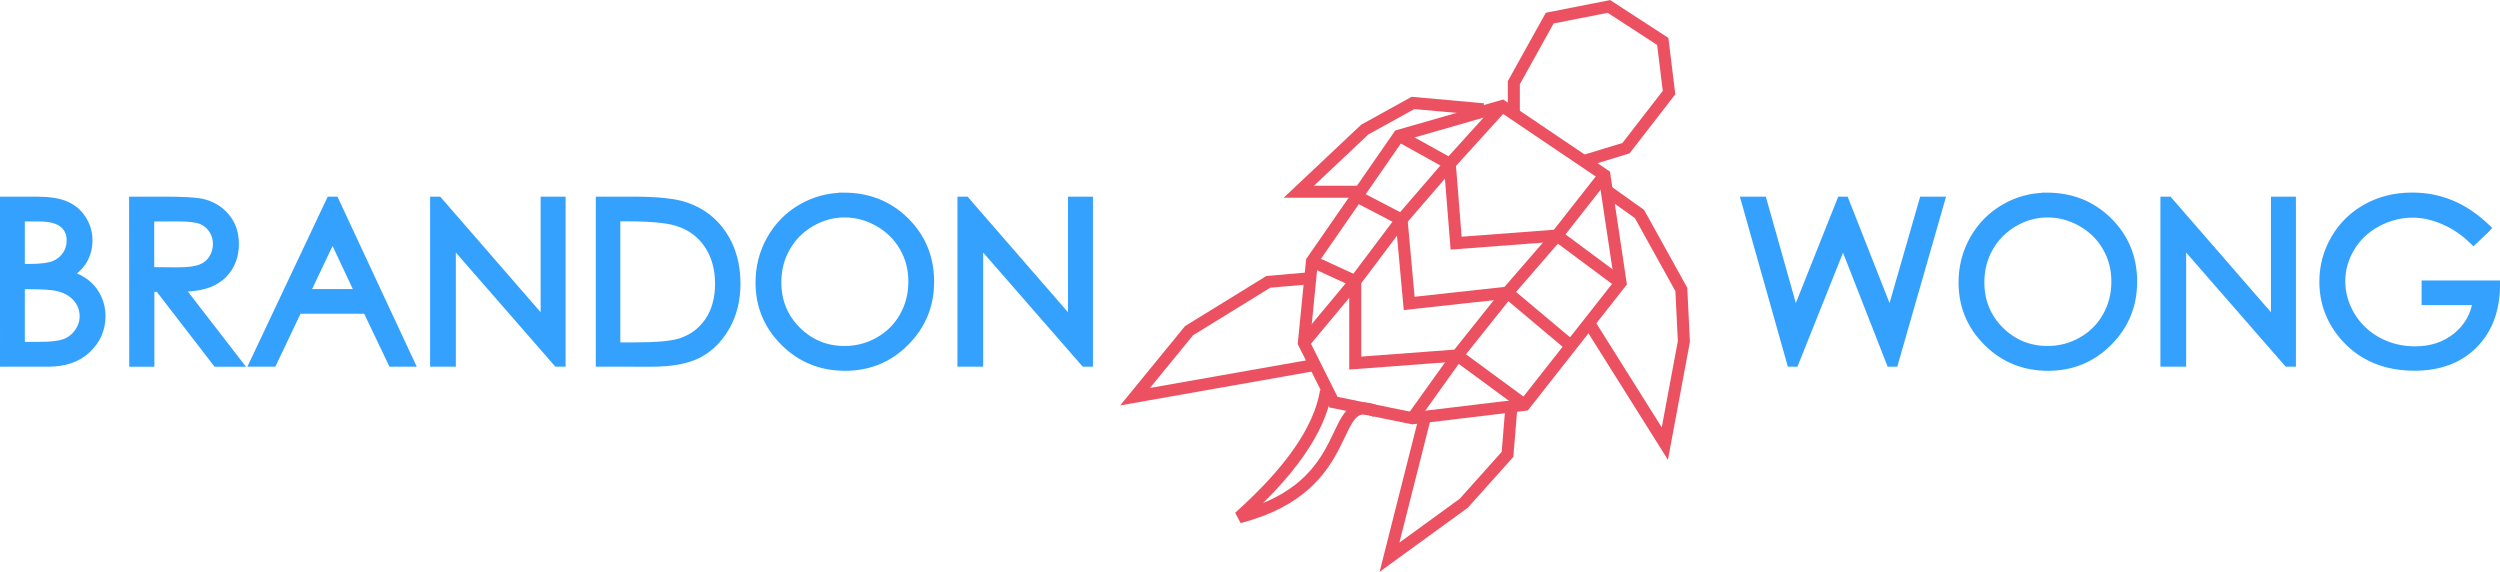 <?xml version="1.0" encoding="UTF-8" standalone="no"?>
<!-- Created with Inkscape (http://www.inkscape.org/) -->

<svg
   width="55.097mm"
   height="12.597mm"
   viewBox="0 0 55.097 12.597"
   version="1.1"
   id="svg5"
   inkscape:version="1.1 (c68e22c387, 2021-05-23)"
   sodipodi:docname="logo.svg"
   xmlns:inkscape="http://www.inkscape.org/namespaces/inkscape"
   xmlns:sodipodi="http://sodipodi.sourceforge.net/DTD/sodipodi-0.dtd"
   xmlns="http://www.w3.org/2000/svg"
   xmlns:svg="http://www.w3.org/2000/svg">
  <sodipodi:namedview
     id="namedview7"
     pagecolor="#ffffff"
     bordercolor="#666666"
     borderopacity="1.0"
     inkscape:pageshadow="2"
     inkscape:pageopacity="0.0"
     inkscape:pagecheckerboard="0"
     inkscape:document-units="mm"
     showgrid="false"
     inkscape:zoom="5.4876543"
     inkscape:cx="98.858268"
     inkscape:cy="30.796401"
     inkscape:window-width="1920"
     inkscape:window-height="974"
     inkscape:window-x="-11"
     inkscape:window-y="-11"
     inkscape:window-maximized="1"
     inkscape:current-layer="layer1" />
  <defs
     id="defs2" />
  <g
     inkscape:label="Layer 1"
     inkscape:groupmode="layer"
     id="layer1"
     transform="translate(-32.257,-33.816)">
    <g
       id="g2661"
       transform="matrix(0.29,0,0,0.29,40.942,27.947)"
       style="stroke-width:3.449">
      <path
         style="fill:none;stroke:#eb5160;stroke-width:0.913px;stroke-linecap:butt;stroke-linejoin:miter;stroke-opacity:1"
         d="m 76.368,30.547 7.841,-2.25 7.773,5.25 1.227,8.182 -7.296,9.273 -8.523,1.023 -6,-1.227 -2.25,-4.5 0.614,-6.205 z"
         id="path869" />
      <path
         style="fill:none;stroke:#eb5160;stroke-width:0.913px;stroke-linecap:butt;stroke-linejoin:miter;stroke-opacity:1"
         d="m 90.482,32.456 3.137,-0.955 3.273,-4.227 -0.477,-3.887 -4.091,-2.659 -4.5,0.886 -2.727,4.909 v 2.25"
         id="path871" />
      <path
         style="fill:none;stroke:#eb5160;stroke-width:0.913px;stroke-linecap:butt;stroke-linejoin:miter;stroke-opacity:1"
         d="m 76.368,30.547 3.861,2.142 0.482,6.027 7.666,-0.579 4.833,3.592"
         id="path873" />
      <path
         style="fill:none;stroke:#eb5160;stroke-width:0.913px;stroke-linecap:butt;stroke-linejoin:miter;stroke-opacity:1"
         d="m 91.982,33.547 -3.605,4.59"
         id="path875" />
      <path
         style="fill:none;stroke:#eb5160;stroke-width:0.913px;stroke-linecap:butt;stroke-linejoin:miter;stroke-opacity:1"
         d="m 80.229,32.689 3.98,-4.392"
         id="path877" />
      <path
         style="fill:none;stroke:#eb5160;stroke-width:0.913px;stroke-linecap:butt;stroke-linejoin:miter;stroke-opacity:1"
         d="m 73.141,35.148 3.423,1.784 0.579,6.364 7.473,-0.82 4.821,4.05"
         id="path879" />
      <path
         style="fill:none;stroke:#eb5160;stroke-width:0.913px;stroke-linecap:butt;stroke-linejoin:miter;stroke-opacity:1"
         d="m 76.564,36.932 3.664,-4.243"
         id="path881" />
      <path
         style="fill:none;stroke:#eb5160;stroke-width:0.913px;stroke-linecap:butt;stroke-linejoin:miter;stroke-opacity:1"
         d="m 88.377,38.137 -3.761,4.339"
         id="path883" />
      <path
         style="fill:none;stroke:#eb5160;stroke-width:0.913px;stroke-linecap:butt;stroke-linejoin:miter;stroke-opacity:1"
         d="m 76.564,36.932 -3.52,4.677 V 47.829 L 80.807,47.25 84.616,42.477"
         id="path885" />
      <path
         style="fill:none;stroke:#eb5160;stroke-width:0.913px;stroke-linecap:butt;stroke-linejoin:miter;stroke-opacity:1"
         d="m 69.754,40.093 3.291,1.516"
         id="path887" />
      <path
         style="fill:none;stroke:#eb5160;stroke-width:0.913px;stroke-linecap:butt;stroke-linejoin:miter;stroke-opacity:1"
         d="m 80.807,47.25 5.106,3.753"
         id="path889" />
      <path
         style="fill:none;stroke:#eb5160;stroke-width:0.913px;stroke-linecap:butt;stroke-linejoin:miter;stroke-opacity:1"
         d="m 69.14,46.298 3.905,-4.689"
         id="path891" />
      <path
         style="fill:none;stroke:#eb5160;stroke-width:0.913px;stroke-linecap:butt;stroke-linejoin:miter;stroke-opacity:1"
         d="m 80.807,47.25 -3.417,4.775"
         id="path893" />
      <path
         style="fill:none;stroke:#eb5160;stroke-width:0.913px;stroke-linecap:butt;stroke-linejoin:miter;stroke-opacity:1"
         d="m 82.784,28.543 -5.352,-0.482 -3.664,2.025 -5.014,4.725 h 4.58"
         id="path895" />
      <path
         style="fill:none;stroke:#eb5160;stroke-width:0.913px;stroke-linecap:butt;stroke-linejoin:miter;stroke-opacity:1"
         d="m 92.137,34.714 2.507,1.784 3.182,5.737 0.193,3.954 -1.446,7.762 -5.786,-9.209"
         id="path897" />
      <path
         style="fill:none;stroke:#eb5160;stroke-width:0.913px;stroke-linecap:butt;stroke-linejoin:miter;stroke-opacity:1"
         d="m 69.766,41.368 -3.327,0.289 -6.027,3.713 -4.098,5.014 13.645,-2.411"
         id="path899" />
      <path
         style="fill:none;stroke:#eb5160;stroke-width:0.913px;stroke-linecap:butt;stroke-linejoin:miter;stroke-opacity:1"
         d="m 84.905,51.252 -0.289,3.52 -3.327,3.713 -5.641,4.098 2.748,-10.848"
         id="path934" />
      <path
         style="fill:none;stroke:#eb5160;stroke-width:0.913px;stroke-linecap:butt;stroke-linejoin:miter;stroke-opacity:1"
         d="m 70.827,49.95 c -0.504,3.062 -2.889,6.275 -6.605,9.595 9.224,-2.372 6.605,-9.595 10.414,-8.052"
         id="path936"
         sodipodi:nodetypes="ccc" />
    </g>
    <path
       d="m 32.357,38.25 h 0.699 q 0.422,0 0.649,0.101 0.227,0.099 0.357,0.306 0.133,0.207 0.133,0.461 0,0.236 -0.116,0.432 -0.116,0.193 -0.34,0.314 0.277,0.094 0.427,0.222 0.15,0.125 0.232,0.306 0.084,0.178 0.084,0.388 0,0.427 -0.314,0.723 -0.311,0.294 -0.837,0.294 h -0.974 z m 0.347,0.347 v 1.136 h 0.203 q 0.369,0 0.543,-0.068 0.174,-0.07 0.275,-0.217 0.101,-0.15 0.101,-0.33 0,-0.244 -0.171,-0.381 -0.169,-0.14 -0.54,-0.14 z m 0,1.493 v 1.36 h 0.439 q 0.388,0 0.569,-0.075 0.181,-0.077 0.289,-0.239 0.111,-0.162 0.111,-0.35 0,-0.236 -0.154,-0.412 -0.154,-0.176 -0.424,-0.241 -0.181,-0.043 -0.629,-0.043 z"
       style="font-size:4.939px;line-height:1.25;font-family:'Century Gothic';-inkscape-font-specification:'Century Gothic, Normal';fill:#33a1fd;stroke:#33a1fd;stroke-width:0.2"
       id="path864" />
    <path
       d="m 35.202,38.25 h 0.707 q 0.591,0 0.801,0.048 0.316,0.072 0.514,0.311 0.198,0.236 0.198,0.584 0,0.289 -0.137,0.509 -0.135,0.219 -0.388,0.333 -0.253,0.111 -0.699,0.113 l 1.276,1.65 h -0.439 l -1.273,-1.65 h -0.203 v 1.65 h -0.354 z m 0.354,0.347 v 1.206 l 0.61,0.005 q 0.354,0 0.523,-0.068 0.171,-0.068 0.265,-0.215 0.096,-0.15 0.096,-0.333 0,-0.178 -0.096,-0.323 -0.096,-0.147 -0.253,-0.21 -0.157,-0.063 -0.521,-0.063 z"
       style="font-size:4.939px;line-height:1.25;font-family:'Century Gothic';-inkscape-font-specification:'Century Gothic, Normal';fill:#33a1fd;stroke:#33a1fd;stroke-width:0.2"
       id="path866" />
    <path
       d="M 39.63,38.25 41.284,41.797 H 40.903 L 40.346,40.63 h -1.529 l -0.555,1.167 h -0.395 l 1.676,-3.547 z m -0.043,0.752 -0.61,1.285 h 1.213 z"
       style="font-size:4.939px;line-height:1.25;font-family:'Century Gothic';-inkscape-font-specification:'Century Gothic, Normal';fill:#33a1fd;stroke:#33a1fd;stroke-width:0.2"
       id="path868" />
    <path
       d="m 41.836,41.797 v -3.547 h 0.077 l 2.359,2.715 v -2.715 h 0.35 v 3.547 h -0.08 l -2.339,-2.682 v 2.682 z"
       style="font-size:4.939px;line-height:1.25;font-family:'Century Gothic';-inkscape-font-specification:'Century Gothic, Normal';fill:#33a1fd;stroke:#33a1fd;stroke-width:0.2"
       id="path870" />
    <path
       d="m 45.488,41.797 v -3.547 h 0.736 q 0.796,0 1.155,0.128 0.516,0.181 0.805,0.627 0.292,0.446 0.292,1.064 0,0.533 -0.232,0.938 -0.229,0.405 -0.598,0.598 -0.367,0.193 -1.03,0.193 z m 0.34,-0.335 h 0.41 q 0.736,0 1.02,-0.092 0.4,-0.13 0.629,-0.468 0.229,-0.34 0.229,-0.83 0,-0.514 -0.248,-0.878 -0.248,-0.364 -0.692,-0.499 -0.333,-0.101 -1.097,-0.101 h -0.251 z"
       style="font-size:4.939px;line-height:1.25;font-family:'Century Gothic';-inkscape-font-specification:'Century Gothic, Normal';fill:#33a1fd;stroke:#33a1fd;stroke-width:0.2"
       id="path872" />
    <path
       d="m 50.853,38.161 q 0.805,0 1.348,0.538 0.543,0.538 0.543,1.324 0,0.779 -0.543,1.322 -0.54,0.543 -1.319,0.543 -0.789,0 -1.331,-0.54 -0.543,-0.54 -0.543,-1.307 0,-0.511 0.246,-0.948 0.248,-0.436 0.675,-0.682 0.427,-0.248 0.924,-0.248 z m 0.017,0.347 q -0.393,0 -0.745,0.205 -0.352,0.205 -0.55,0.552 -0.198,0.347 -0.198,0.774 0,0.632 0.436,1.068 0.439,0.434 1.056,0.434 0.412,0 0.762,-0.2 0.352,-0.2 0.547,-0.547 0.198,-0.347 0.198,-0.772 0,-0.422 -0.198,-0.762 -0.195,-0.342 -0.552,-0.547 -0.357,-0.205 -0.757,-0.205 z"
       style="font-size:4.939px;line-height:1.25;font-family:'Century Gothic';-inkscape-font-specification:'Century Gothic, Normal';fill:#33a1fd;stroke:#33a1fd;stroke-width:0.2"
       id="path874" />
    <path
       d="m 53.458,41.797 v -3.547 h 0.077 l 2.359,2.715 v -2.715 h 0.35 v 3.547 h -0.08 l -2.339,-2.682 v 2.682 z"
       style="font-size:4.939px;line-height:1.25;font-family:'Century Gothic';-inkscape-font-specification:'Century Gothic, Normal';fill:#33a1fd;stroke:#33a1fd;stroke-width:0.2;stroke-opacity:1"
       id="path876" />
    <g
       aria-label="WONG"
       id="text4271-4"
       style="font-size:4.939px;line-height:1.25;font-family:'Book Antiqua';-inkscape-font-specification:'Book Antiqua, Normal';stroke:#33a1fd;stroke-width:0.2">
      <path
         d="m 70.734,38.25 h 0.364 l 0.721,2.556 1.018,-2.556 h 0.072 l 1.006,2.556 0.736,-2.556 h 0.362 l -1.018,3.547 h -0.068 l -1.051,-2.684 -1.073,2.684 h -0.068 z"
         style="font-family:'Century Gothic';-inkscape-font-specification:'Century Gothic, Normal';fill:#33a1fd"
         id="path904" />
      <path
         d="m 77.366,38.161 q 0.805,0 1.348,0.538 0.543,0.538 0.543,1.324 0,0.779 -0.543,1.322 -0.54,0.543 -1.319,0.543 -0.789,0 -1.331,-0.54 -0.543,-0.54 -0.543,-1.307 0,-0.511 0.246,-0.948 0.248,-0.436 0.675,-0.682 0.427,-0.248 0.924,-0.248 z m 0.017,0.347 q -0.393,0 -0.745,0.205 -0.352,0.205 -0.55,0.552 -0.198,0.347 -0.198,0.774 0,0.632 0.436,1.068 0.439,0.434 1.056,0.434 0.412,0 0.762,-0.2 0.352,-0.2 0.547,-0.547 0.198,-0.347 0.198,-0.772 0,-0.422 -0.198,-0.762 -0.195,-0.342 -0.552,-0.547 -0.357,-0.205 -0.757,-0.205 z"
         style="font-family:'Century Gothic';-inkscape-font-specification:'Century Gothic, Normal';fill:#33a1fd"
         id="path906" />
      <path
         d="m 79.97,41.797 v -3.547 h 0.077 l 2.359,2.715 v -2.715 h 0.35 v 3.547 h -0.08 l -2.339,-2.682 v 2.682 z"
         style="font-family:'Century Gothic';-inkscape-font-specification:'Century Gothic, Normal';fill:#33a1fd"
         id="path908" />
      <path
         d="m 87.044,38.846 -0.275,0.26 q -0.297,-0.292 -0.651,-0.441 -0.352,-0.152 -0.687,-0.152 -0.417,0 -0.796,0.205 -0.376,0.205 -0.584,0.557 -0.207,0.35 -0.207,0.74 0,0.4 0.215,0.762 0.215,0.359 0.593,0.567 0.379,0.205 0.83,0.205 0.547,0 0.926,-0.309 0.379,-0.309 0.449,-0.801 h -1.131 v -0.342 h 1.529 q -0.005,0.822 -0.49,1.307 -0.482,0.482 -1.293,0.482 -0.984,0 -1.558,-0.67 -0.441,-0.516 -0.441,-1.194 0,-0.504 0.253,-0.938 0.253,-0.434 0.695,-0.678 0.441,-0.246 0.998,-0.246 0.451,0 0.849,0.164 0.398,0.162 0.777,0.521 z"
         style="font-family:'Century Gothic';-inkscape-font-specification:'Century Gothic, Normal';fill:#33a1fd"
         id="path910" />
    </g>
  </g>
</svg>
